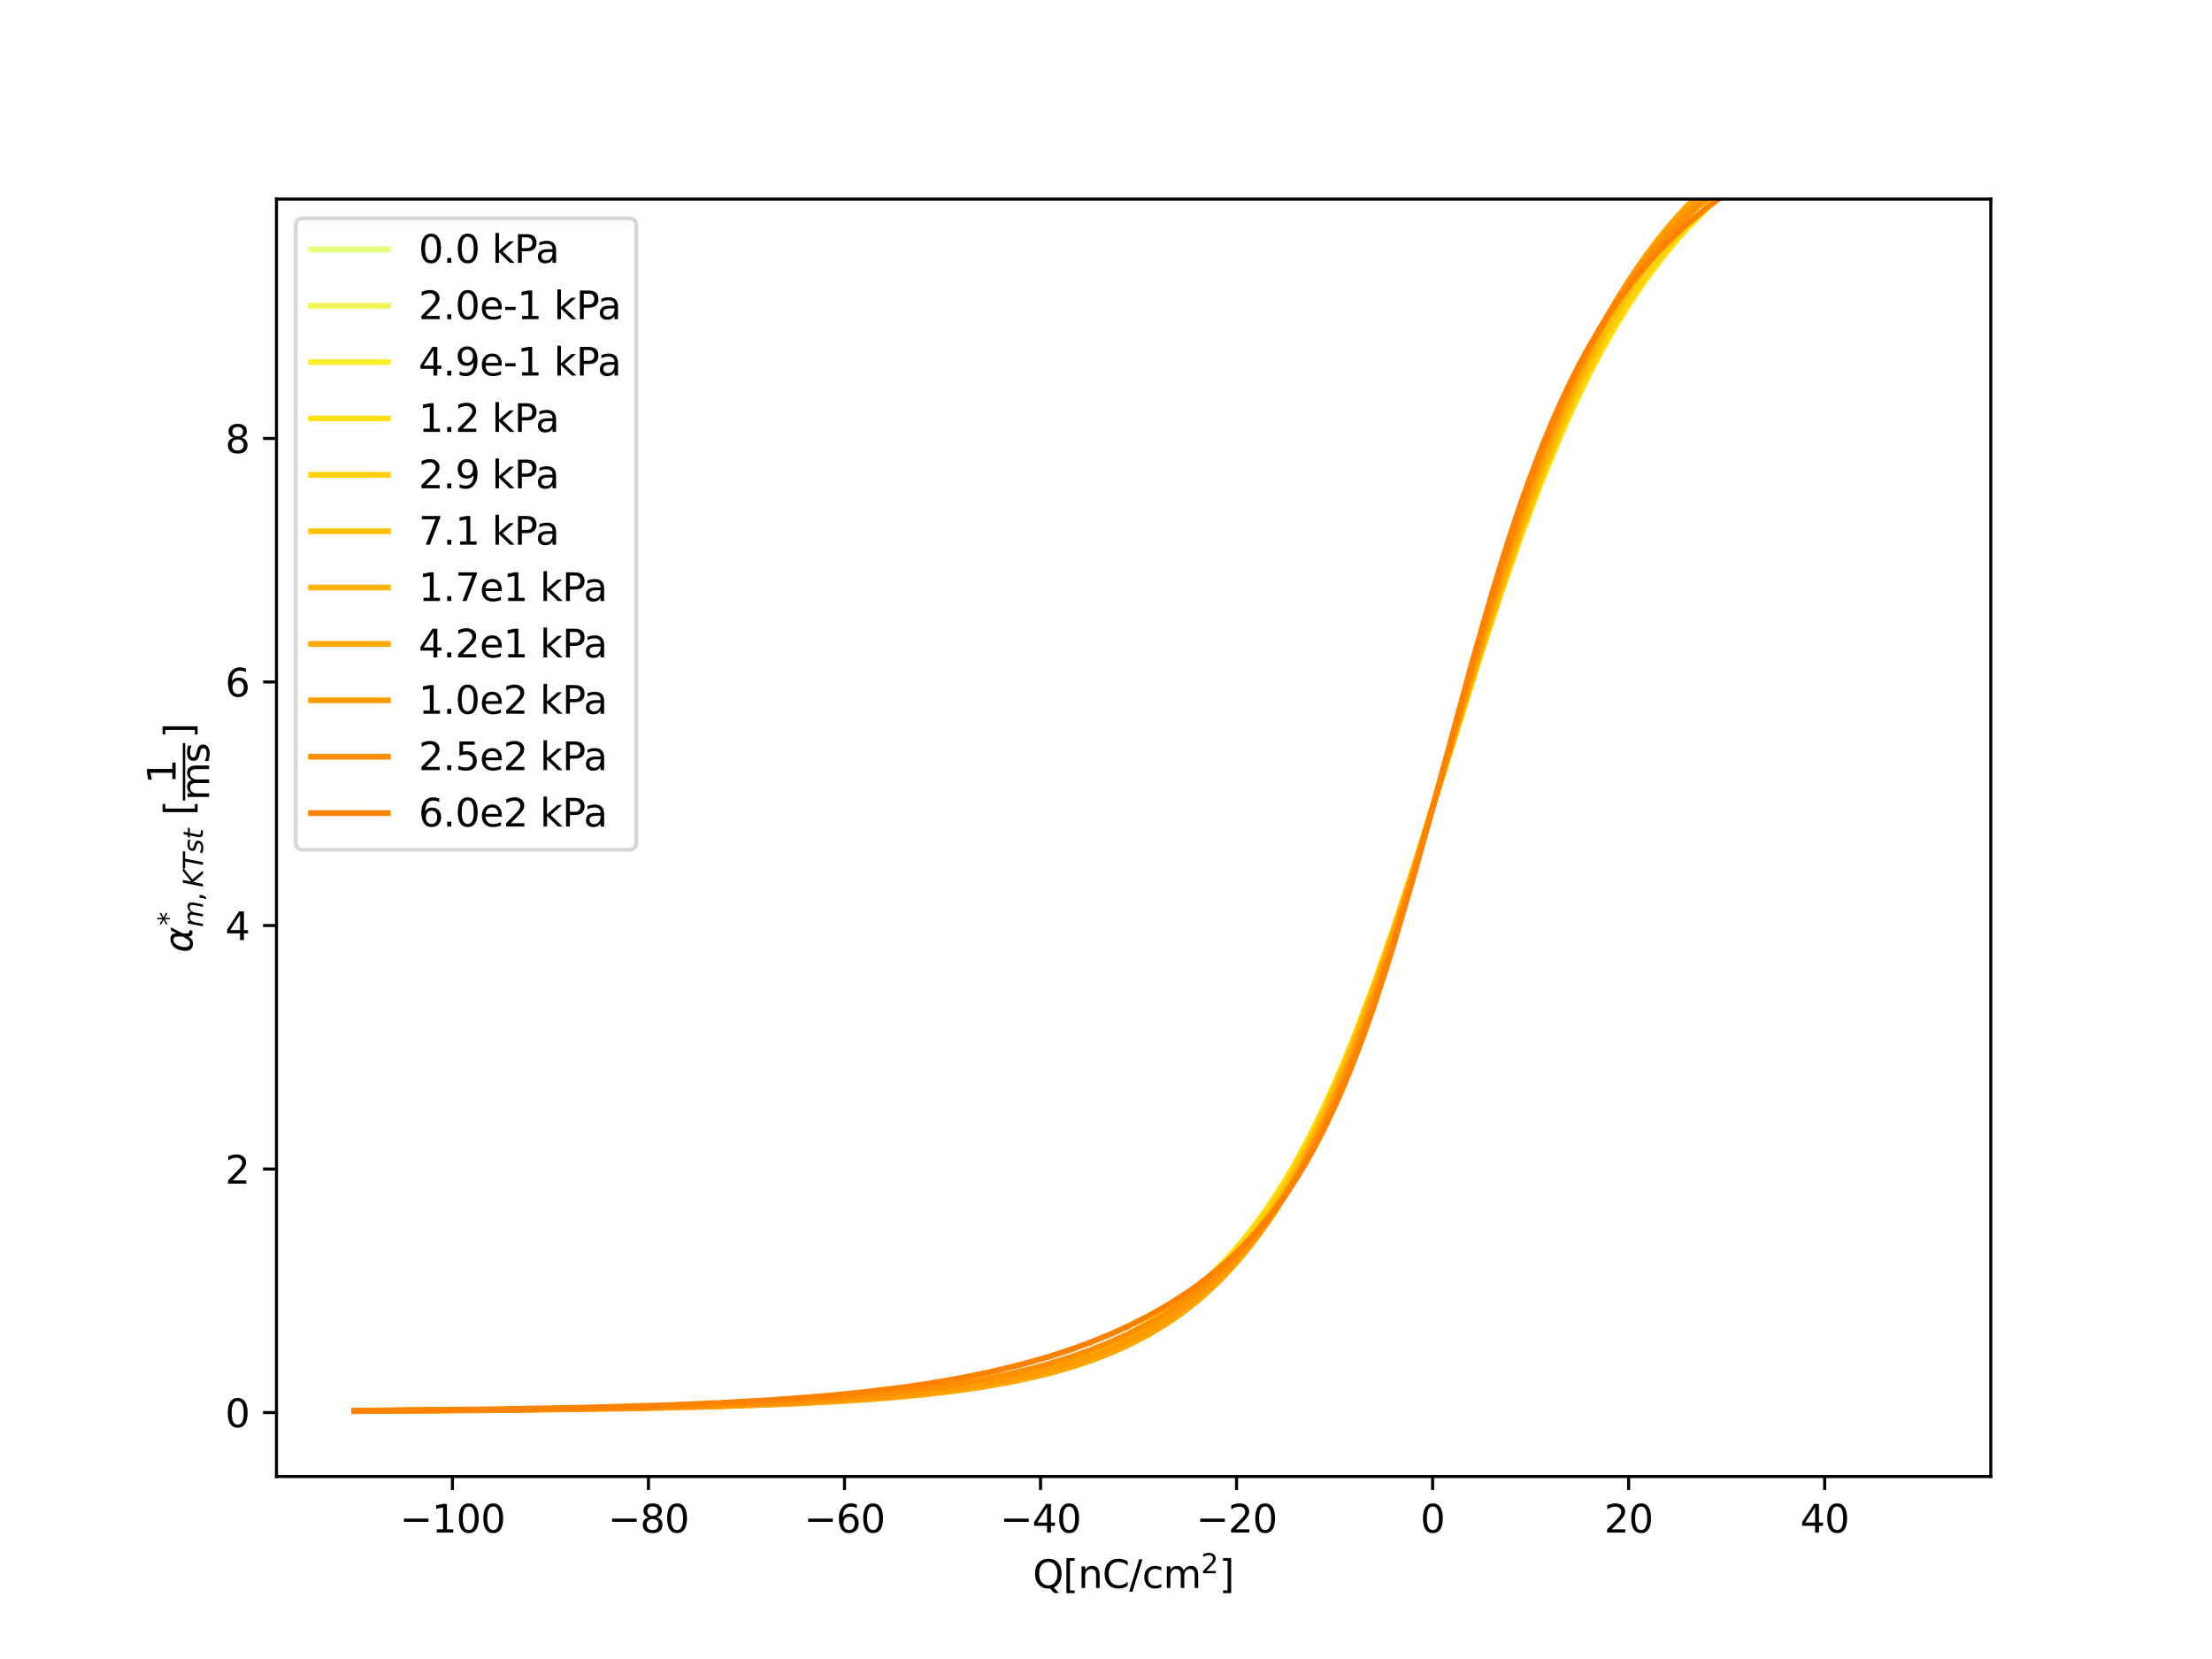 <?xml version="1.0" encoding="utf-8" standalone="no"?>
<!DOCTYPE svg PUBLIC "-//W3C//DTD SVG 1.1//EN"
  "http://www.w3.org/Graphics/SVG/1.1/DTD/svg11.dtd">
<svg xmlns:xlink="http://www.w3.org/1999/xlink" width="576pt" height="432pt" viewBox="0 0 576 432" xmlns="http://www.w3.org/2000/svg" version="1.1">
 <defs>
  <style type="text/css">*{stroke-linejoin: round; stroke-linecap: butt}</style>
 </defs>
 <g id="figure_1">
  <g id="patch_1">
   <path d="M 0 432 
L 576 432 
L 576 0 
L 0 0 
z
" style="fill: #ffffff"/>
  </g>
  <g id="axes_1">
   <g id="patch_2">
    <path d="M 72 384.48 
L 518.4 384.48 
L 518.4 51.84 
L 72 51.84 
z
" style="fill: #ffffff"/>
   </g>
   <g id="matplotlib.axis_1">
    <g id="xtick_1">
     <g id="line2d_1">
      <defs>
       <path id="m987e3998f8" d="M 0 0 
L 0 3.5 
" style="stroke: #000000; stroke-width: 0.8"/>
      </defs>
      <g>
       <use xlink:href="#m987e3998f8" x="117.814" y="384.48" style="stroke: #000000; stroke-width: 0.8"/>
      </g>
     </g>
     <g id="text_1">
      <!-- −100 -->
      <g transform="translate(104.08 399.078) scale(0.1 -0.1)">
       <defs>
        <path id="DejaVuSans-2212" d="M 678 2272 
L 4684 2272 
L 4684 1741 
L 678 1741 
L 678 2272 
z
" transform="scale(0.016)"/>
        <path id="DejaVuSans-31" d="M 794 531 
L 1825 531 
L 1825 4091 
L 703 3866 
L 703 4441 
L 1819 4666 
L 2450 4666 
L 2450 531 
L 3481 531 
L 3481 0 
L 794 0 
L 794 531 
z
" transform="scale(0.016)"/>
        <path id="DejaVuSans-30" d="M 2034 4250 
Q 1547 4250 1301 3770 
Q 1056 3291 1056 2328 
Q 1056 1369 1301 889 
Q 1547 409 2034 409 
Q 2525 409 2770 889 
Q 3016 1369 3016 2328 
Q 3016 3291 2770 3770 
Q 2525 4250 2034 4250 
z
M 2034 4750 
Q 2819 4750 3233 4129 
Q 3647 3509 3647 2328 
Q 3647 1150 3233 529 
Q 2819 -91 2034 -91 
Q 1250 -91 836 529 
Q 422 1150 422 2328 
Q 422 3509 836 4129 
Q 1250 4750 2034 4750 
z
" transform="scale(0.016)"/>
       </defs>
       <use xlink:href="#DejaVuSans-2212"/>
       <use xlink:href="#DejaVuSans-31" x="83.789"/>
       <use xlink:href="#DejaVuSans-30" x="147.412"/>
       <use xlink:href="#DejaVuSans-30" x="211.035"/>
      </g>
     </g>
    </g>
    <g id="xtick_2">
     <g id="line2d_2">
      <g>
       <use xlink:href="#m987e3998f8" x="168.86" y="384.48" style="stroke: #000000; stroke-width: 0.8"/>
      </g>
     </g>
     <g id="text_2">
      <!-- −80 -->
      <g transform="translate(158.308 399.078) scale(0.1 -0.1)">
       <defs>
        <path id="DejaVuSans-38" d="M 2034 2216 
Q 1584 2216 1326 1975 
Q 1069 1734 1069 1313 
Q 1069 891 1326 650 
Q 1584 409 2034 409 
Q 2484 409 2743 651 
Q 3003 894 3003 1313 
Q 3003 1734 2745 1975 
Q 2488 2216 2034 2216 
z
M 1403 2484 
Q 997 2584 770 2862 
Q 544 3141 544 3541 
Q 544 4100 942 4425 
Q 1341 4750 2034 4750 
Q 2731 4750 3128 4425 
Q 3525 4100 3525 3541 
Q 3525 3141 3298 2862 
Q 3072 2584 2669 2484 
Q 3125 2378 3379 2068 
Q 3634 1759 3634 1313 
Q 3634 634 3220 271 
Q 2806 -91 2034 -91 
Q 1263 -91 848 271 
Q 434 634 434 1313 
Q 434 1759 690 2068 
Q 947 2378 1403 2484 
z
M 1172 3481 
Q 1172 3119 1398 2916 
Q 1625 2713 2034 2713 
Q 2441 2713 2670 2916 
Q 2900 3119 2900 3481 
Q 2900 3844 2670 4047 
Q 2441 4250 2034 4250 
Q 1625 4250 1398 4047 
Q 1172 3844 1172 3481 
z
" transform="scale(0.016)"/>
       </defs>
       <use xlink:href="#DejaVuSans-2212"/>
       <use xlink:href="#DejaVuSans-38" x="83.789"/>
       <use xlink:href="#DejaVuSans-30" x="147.412"/>
      </g>
     </g>
    </g>
    <g id="xtick_3">
     <g id="line2d_3">
      <g>
       <use xlink:href="#m987e3998f8" x="219.907" y="384.48" style="stroke: #000000; stroke-width: 0.8"/>
      </g>
     </g>
     <g id="text_3">
      <!-- −60 -->
      <g transform="translate(209.354 399.078) scale(0.1 -0.1)">
       <defs>
        <path id="DejaVuSans-36" d="M 2113 2584 
Q 1688 2584 1439 2293 
Q 1191 2003 1191 1497 
Q 1191 994 1439 701 
Q 1688 409 2113 409 
Q 2538 409 2786 701 
Q 3034 994 3034 1497 
Q 3034 2003 2786 2293 
Q 2538 2584 2113 2584 
z
M 3366 4563 
L 3366 3988 
Q 3128 4100 2886 4159 
Q 2644 4219 2406 4219 
Q 1781 4219 1451 3797 
Q 1122 3375 1075 2522 
Q 1259 2794 1537 2939 
Q 1816 3084 2150 3084 
Q 2853 3084 3261 2657 
Q 3669 2231 3669 1497 
Q 3669 778 3244 343 
Q 2819 -91 2113 -91 
Q 1303 -91 875 529 
Q 447 1150 447 2328 
Q 447 3434 972 4092 
Q 1497 4750 2381 4750 
Q 2619 4750 2861 4703 
Q 3103 4656 3366 4563 
z
" transform="scale(0.016)"/>
       </defs>
       <use xlink:href="#DejaVuSans-2212"/>
       <use xlink:href="#DejaVuSans-36" x="83.789"/>
       <use xlink:href="#DejaVuSans-30" x="147.412"/>
      </g>
     </g>
    </g>
    <g id="xtick_4">
     <g id="line2d_4">
      <g>
       <use xlink:href="#m987e3998f8" x="270.953" y="384.48" style="stroke: #000000; stroke-width: 0.8"/>
      </g>
     </g>
     <g id="text_4">
      <!-- −40 -->
      <g transform="translate(260.401 399.078) scale(0.1 -0.1)">
       <defs>
        <path id="DejaVuSans-34" d="M 2419 4116 
L 825 1625 
L 2419 1625 
L 2419 4116 
z
M 2253 4666 
L 3047 4666 
L 3047 1625 
L 3713 1625 
L 3713 1100 
L 3047 1100 
L 3047 0 
L 2419 0 
L 2419 1100 
L 313 1100 
L 313 1709 
L 2253 4666 
z
" transform="scale(0.016)"/>
       </defs>
       <use xlink:href="#DejaVuSans-2212"/>
       <use xlink:href="#DejaVuSans-34" x="83.789"/>
       <use xlink:href="#DejaVuSans-30" x="147.412"/>
      </g>
     </g>
    </g>
    <g id="xtick_5">
     <g id="line2d_5">
      <g>
       <use xlink:href="#m987e3998f8" x="321.999" y="384.48" style="stroke: #000000; stroke-width: 0.8"/>
      </g>
     </g>
     <g id="text_5">
      <!-- −20 -->
      <g transform="translate(311.447 399.078) scale(0.1 -0.1)">
       <defs>
        <path id="DejaVuSans-32" d="M 1228 531 
L 3431 531 
L 3431 0 
L 469 0 
L 469 531 
Q 828 903 1448 1529 
Q 2069 2156 2228 2338 
Q 2531 2678 2651 2914 
Q 2772 3150 2772 3378 
Q 2772 3750 2511 3984 
Q 2250 4219 1831 4219 
Q 1534 4219 1204 4116 
Q 875 4013 500 3803 
L 500 4441 
Q 881 4594 1212 4672 
Q 1544 4750 1819 4750 
Q 2544 4750 2975 4387 
Q 3406 4025 3406 3419 
Q 3406 3131 3298 2873 
Q 3191 2616 2906 2266 
Q 2828 2175 2409 1742 
Q 1991 1309 1228 531 
z
" transform="scale(0.016)"/>
       </defs>
       <use xlink:href="#DejaVuSans-2212"/>
       <use xlink:href="#DejaVuSans-32" x="83.789"/>
       <use xlink:href="#DejaVuSans-30" x="147.412"/>
      </g>
     </g>
    </g>
    <g id="xtick_6">
     <g id="line2d_6">
      <g>
       <use xlink:href="#m987e3998f8" x="373.046" y="384.48" style="stroke: #000000; stroke-width: 0.8"/>
      </g>
     </g>
     <g id="text_6">
      <!-- 0 -->
      <g transform="translate(369.864 399.078) scale(0.1 -0.1)">
       <use xlink:href="#DejaVuSans-30"/>
      </g>
     </g>
    </g>
    <g id="xtick_7">
     <g id="line2d_7">
      <g>
       <use xlink:href="#m987e3998f8" x="424.092" y="384.48" style="stroke: #000000; stroke-width: 0.8"/>
      </g>
     </g>
     <g id="text_7">
      <!-- 20 -->
      <g transform="translate(417.729 399.078) scale(0.1 -0.1)">
       <use xlink:href="#DejaVuSans-32"/>
       <use xlink:href="#DejaVuSans-30" x="63.623"/>
      </g>
     </g>
    </g>
    <g id="xtick_8">
     <g id="line2d_8">
      <g>
       <use xlink:href="#m987e3998f8" x="475.138" y="384.48" style="stroke: #000000; stroke-width: 0.8"/>
      </g>
     </g>
     <g id="text_8">
      <!-- 40 -->
      <g transform="translate(468.776 399.078) scale(0.1 -0.1)">
       <use xlink:href="#DejaVuSans-34"/>
       <use xlink:href="#DejaVuSans-30" x="63.623"/>
      </g>
     </g>
    </g>
    <g id="text_9">
     <!-- $\mathrm{Q [nC/cm^2]}$ -->
     <g transform="translate(268.95 413.578) scale(0.1 -0.1)">
      <defs>
       <path id="DejaVuSans-51" d="M 2522 4238 
Q 1834 4238 1429 3725 
Q 1025 3213 1025 2328 
Q 1025 1447 1429 934 
Q 1834 422 2522 422 
Q 3209 422 3611 934 
Q 4013 1447 4013 2328 
Q 4013 3213 3611 3725 
Q 3209 4238 2522 4238 
z
M 3406 84 
L 4238 -825 
L 3475 -825 
L 2784 -78 
Q 2681 -84 2626 -87 
Q 2572 -91 2522 -91 
Q 1538 -91 948 567 
Q 359 1225 359 2328 
Q 359 3434 948 4092 
Q 1538 4750 2522 4750 
Q 3503 4750 4090 4092 
Q 4678 3434 4678 2328 
Q 4678 1516 4351 937 
Q 4025 359 3406 84 
z
" transform="scale(0.016)"/>
       <path id="DejaVuSans-5b" d="M 550 4863 
L 1875 4863 
L 1875 4416 
L 1125 4416 
L 1125 -397 
L 1875 -397 
L 1875 -844 
L 550 -844 
L 550 4863 
z
" transform="scale(0.016)"/>
       <path id="DejaVuSans-6e" d="M 3513 2113 
L 3513 0 
L 2938 0 
L 2938 2094 
Q 2938 2591 2744 2837 
Q 2550 3084 2163 3084 
Q 1697 3084 1428 2787 
Q 1159 2491 1159 1978 
L 1159 0 
L 581 0 
L 581 3500 
L 1159 3500 
L 1159 2956 
Q 1366 3272 1645 3428 
Q 1925 3584 2291 3584 
Q 2894 3584 3203 3211 
Q 3513 2838 3513 2113 
z
" transform="scale(0.016)"/>
       <path id="DejaVuSans-43" d="M 4122 4306 
L 4122 3641 
Q 3803 3938 3442 4084 
Q 3081 4231 2675 4231 
Q 1875 4231 1450 3742 
Q 1025 3253 1025 2328 
Q 1025 1406 1450 917 
Q 1875 428 2675 428 
Q 3081 428 3442 575 
Q 3803 722 4122 1019 
L 4122 359 
Q 3791 134 3420 21 
Q 3050 -91 2638 -91 
Q 1578 -91 968 557 
Q 359 1206 359 2328 
Q 359 3453 968 4101 
Q 1578 4750 2638 4750 
Q 3056 4750 3426 4639 
Q 3797 4528 4122 4306 
z
" transform="scale(0.016)"/>
       <path id="DejaVuSans-2f" d="M 1625 4666 
L 2156 4666 
L 531 -594 
L 0 -594 
L 1625 4666 
z
" transform="scale(0.016)"/>
       <path id="DejaVuSans-63" d="M 3122 3366 
L 3122 2828 
Q 2878 2963 2633 3030 
Q 2388 3097 2138 3097 
Q 1578 3097 1268 2742 
Q 959 2388 959 1747 
Q 959 1106 1268 751 
Q 1578 397 2138 397 
Q 2388 397 2633 464 
Q 2878 531 3122 666 
L 3122 134 
Q 2881 22 2623 -34 
Q 2366 -91 2075 -91 
Q 1284 -91 818 406 
Q 353 903 353 1747 
Q 353 2603 823 3093 
Q 1294 3584 2113 3584 
Q 2378 3584 2631 3529 
Q 2884 3475 3122 3366 
z
" transform="scale(0.016)"/>
       <path id="DejaVuSans-6d" d="M 3328 2828 
Q 3544 3216 3844 3400 
Q 4144 3584 4550 3584 
Q 5097 3584 5394 3201 
Q 5691 2819 5691 2113 
L 5691 0 
L 5113 0 
L 5113 2094 
Q 5113 2597 4934 2840 
Q 4756 3084 4391 3084 
Q 3944 3084 3684 2787 
Q 3425 2491 3425 1978 
L 3425 0 
L 2847 0 
L 2847 2094 
Q 2847 2600 2669 2842 
Q 2491 3084 2119 3084 
Q 1678 3084 1418 2786 
Q 1159 2488 1159 1978 
L 1159 0 
L 581 0 
L 581 3500 
L 1159 3500 
L 1159 2956 
Q 1356 3278 1631 3431 
Q 1906 3584 2284 3584 
Q 2666 3584 2933 3390 
Q 3200 3197 3328 2828 
z
" transform="scale(0.016)"/>
       <path id="DejaVuSans-5d" d="M 1947 4863 
L 1947 -844 
L 622 -844 
L 622 -397 
L 1369 -397 
L 1369 4416 
L 622 4416 
L 622 4863 
L 1947 4863 
z
" transform="scale(0.016)"/>
      </defs>
      <use xlink:href="#DejaVuSans-51" transform="translate(0 0.766)"/>
      <use xlink:href="#DejaVuSans-5b" transform="translate(78.711 0.766)"/>
      <use xlink:href="#DejaVuSans-6e" transform="translate(117.725 0.766)"/>
      <use xlink:href="#DejaVuSans-43" transform="translate(181.104 0.766)"/>
      <use xlink:href="#DejaVuSans-2f" transform="translate(250.928 0.766)"/>
      <use xlink:href="#DejaVuSans-63" transform="translate(284.619 0.766)"/>
      <use xlink:href="#DejaVuSans-6d" transform="translate(339.6 0.766)"/>
      <use xlink:href="#DejaVuSans-32" transform="translate(437.969 39.047) scale(0.7)"/>
      <use xlink:href="#DejaVuSans-5d" transform="translate(485.239 0.766)"/>
     </g>
    </g>
   </g>
   <g id="matplotlib.axis_2">
    <g id="ytick_1">
     <g id="line2d_9">
      <defs>
       <path id="m7efca96913" d="M 0 0 
L -3.5 0 
" style="stroke: #000000; stroke-width: 0.8"/>
      </defs>
      <g>
       <use xlink:href="#m7efca96913" x="72" y="367.829" style="stroke: #000000; stroke-width: 0.8"/>
      </g>
     </g>
     <g id="text_10">
      <!-- 0 -->
      <g transform="translate(58.638 371.629) scale(0.1 -0.1)">
       <use xlink:href="#DejaVuSans-30"/>
      </g>
     </g>
    </g>
    <g id="ytick_2">
     <g id="line2d_10">
      <g>
       <use xlink:href="#m7efca96913" x="72" y="304.414" style="stroke: #000000; stroke-width: 0.8"/>
      </g>
     </g>
     <g id="text_11">
      <!-- 2 -->
      <g transform="translate(58.638 308.213) scale(0.1 -0.1)">
       <use xlink:href="#DejaVuSans-32"/>
      </g>
     </g>
    </g>
    <g id="ytick_3">
     <g id="line2d_11">
      <g>
       <use xlink:href="#m7efca96913" x="72" y="240.999" style="stroke: #000000; stroke-width: 0.8"/>
      </g>
     </g>
     <g id="text_12">
      <!-- 4 -->
      <g transform="translate(58.638 244.798) scale(0.1 -0.1)">
       <use xlink:href="#DejaVuSans-34"/>
      </g>
     </g>
    </g>
    <g id="ytick_4">
     <g id="line2d_12">
      <g>
       <use xlink:href="#m7efca96913" x="72" y="177.583" style="stroke: #000000; stroke-width: 0.8"/>
      </g>
     </g>
     <g id="text_13">
      <!-- 6 -->
      <g transform="translate(58.638 181.383) scale(0.1 -0.1)">
       <use xlink:href="#DejaVuSans-36"/>
      </g>
     </g>
    </g>
    <g id="ytick_5">
     <g id="line2d_13">
      <g>
       <use xlink:href="#m7efca96913" x="72" y="114.168" style="stroke: #000000; stroke-width: 0.8"/>
      </g>
     </g>
     <g id="text_14">
      <!-- 8 -->
      <g transform="translate(58.638 117.967) scale(0.1 -0.1)">
       <use xlink:href="#DejaVuSans-38"/>
      </g>
     </g>
    </g>
    <g id="text_15">
     <!-- ${\alpha}_{m, KTst}^{*}$ $\mathrm{[\dfrac{1}{ms}]}$ -->
     <g transform="translate(50.138 248.06) rotate(-90) scale(0.1 -0.1)">
      <defs>
       <path id="DejaVuSans-Oblique-3b1" d="M 2619 1628 
L 2622 2350 
Q 2625 3088 2069 3091 
Q 1653 3094 1394 2747 
Q 1069 2319 959 1747 
Q 825 1059 994 731 
Q 1169 397 1547 397 
Q 1966 397 2319 1063 
L 2619 1628 
z
M 2166 3578 
Q 3141 3594 3128 2584 
Q 3128 2584 3616 3500 
L 4128 3500 
L 3119 1603 
L 3109 919 
Q 3109 766 3194 638 
Q 3291 488 3391 488 
L 3669 488 
L 3575 0 
L 3228 0 
Q 2934 0 2722 263 
Q 2622 394 2619 669 
Q 2416 334 2066 50 
Q 1900 -81 1453 -78 
Q 722 -72 456 397 
Q 184 884 353 1747 
Q 534 2675 1009 3097 
Q 1544 3569 2166 3578 
z
" transform="scale(0.016)"/>
       <path id="DejaVuSans-2a" d="M 3009 3897 
L 1888 3291 
L 3009 2681 
L 2828 2375 
L 1778 3009 
L 1778 1831 
L 1422 1831 
L 1422 3009 
L 372 2375 
L 191 2681 
L 1313 3291 
L 191 3897 
L 372 4206 
L 1422 3572 
L 1422 4750 
L 1778 4750 
L 1778 3572 
L 2828 4206 
L 3009 3897 
z
" transform="scale(0.016)"/>
       <path id="DejaVuSans-Oblique-6d" d="M 5747 2113 
L 5338 0 
L 4763 0 
L 5166 2094 
Q 5191 2228 5203 2325 
Q 5216 2422 5216 2491 
Q 5216 2772 5059 2928 
Q 4903 3084 4622 3084 
Q 4203 3084 3875 2770 
Q 3547 2456 3450 1953 
L 3066 0 
L 2491 0 
L 2900 2094 
Q 2925 2209 2937 2307 
Q 2950 2406 2950 2484 
Q 2950 2769 2794 2926 
Q 2638 3084 2363 3084 
Q 1938 3084 1609 2770 
Q 1281 2456 1184 1953 
L 800 0 
L 225 0 
L 909 3500 
L 1484 3500 
L 1375 2956 
Q 1609 3263 1923 3423 
Q 2238 3584 2597 3584 
Q 2978 3584 3223 3384 
Q 3469 3184 3519 2828 
Q 3781 3197 4126 3390 
Q 4472 3584 4856 3584 
Q 5306 3584 5551 3325 
Q 5797 3066 5797 2591 
Q 5797 2488 5784 2364 
Q 5772 2241 5747 2113 
z
" transform="scale(0.016)"/>
       <path id="DejaVuSans-2c" d="M 750 794 
L 1409 794 
L 1409 256 
L 897 -744 
L 494 -744 
L 750 256 
L 750 794 
z
" transform="scale(0.016)"/>
       <path id="DejaVuSans-Oblique-4b" d="M 1081 4666 
L 1716 4666 
L 1331 2700 
L 3781 4666 
L 4622 4666 
L 1850 2438 
L 3878 0 
L 3109 0 
L 1247 2272 
L 806 0 
L 172 0 
L 1081 4666 
z
" transform="scale(0.016)"/>
       <path id="DejaVuSans-Oblique-54" d="M 378 4666 
L 4325 4666 
L 4225 4134 
L 2559 4134 
L 1759 0 
L 1125 0 
L 1925 4134 
L 275 4134 
L 378 4666 
z
" transform="scale(0.016)"/>
       <path id="DejaVuSans-Oblique-73" d="M 3200 3397 
L 3091 2853 
Q 2863 2978 2609 3040 
Q 2356 3103 2088 3103 
Q 1634 3103 1373 2948 
Q 1113 2794 1113 2528 
Q 1113 2219 1719 2053 
Q 1766 2041 1788 2034 
L 1972 1978 
Q 2547 1819 2739 1644 
Q 2931 1469 2931 1166 
Q 2931 609 2489 259 
Q 2047 -91 1331 -91 
Q 1053 -91 747 -37 
Q 441 16 72 128 
L 184 722 
Q 500 559 806 475 
Q 1113 391 1394 391 
Q 1816 391 2080 572 
Q 2344 753 2344 1031 
Q 2344 1331 1650 1516 
L 1591 1531 
L 1394 1581 
Q 956 1697 753 1886 
Q 550 2075 550 2369 
Q 550 2928 970 3256 
Q 1391 3584 2113 3584 
Q 2397 3584 2667 3537 
Q 2938 3491 3200 3397 
z
" transform="scale(0.016)"/>
       <path id="DejaVuSans-Oblique-74" d="M 2706 3500 
L 2619 3053 
L 1472 3053 
L 1100 1153 
Q 1081 1047 1072 975 
Q 1063 903 1063 863 
Q 1063 663 1183 572 
Q 1303 481 1569 481 
L 2150 481 
L 2053 0 
L 1503 0 
Q 991 0 739 200 
Q 488 400 488 806 
Q 488 878 497 964 
Q 506 1050 525 1153 
L 897 3053 
L 409 3053 
L 500 3500 
L 978 3500 
L 1172 4494 
L 1747 4494 
L 1556 3500 
L 2706 3500 
z
" transform="scale(0.016)"/>
       <path id="DejaVuSans-20" transform="scale(0.016)"/>
       <path id="DejaVuSans-73" d="M 2834 3397 
L 2834 2853 
Q 2591 2978 2328 3040 
Q 2066 3103 1784 3103 
Q 1356 3103 1142 2972 
Q 928 2841 928 2578 
Q 928 2378 1081 2264 
Q 1234 2150 1697 2047 
L 1894 2003 
Q 2506 1872 2764 1633 
Q 3022 1394 3022 966 
Q 3022 478 2636 193 
Q 2250 -91 1575 -91 
Q 1294 -91 989 -36 
Q 684 19 347 128 
L 347 722 
Q 666 556 975 473 
Q 1284 391 1588 391 
Q 1994 391 2212 530 
Q 2431 669 2431 922 
Q 2431 1156 2273 1281 
Q 2116 1406 1581 1522 
L 1381 1569 
Q 847 1681 609 1914 
Q 372 2147 372 2553 
Q 372 3047 722 3315 
Q 1072 3584 1716 3584 
Q 2034 3584 2315 3537 
Q 2597 3491 2834 3397 
z
" transform="scale(0.016)"/>
      </defs>
      <use xlink:href="#DejaVuSans-Oblique-3b1" transform="translate(0 0.297)"/>
      <use xlink:href="#DejaVuSans-2a" transform="translate(70.59 38.578) scale(0.7)"/>
      <use xlink:href="#DejaVuSans-Oblique-6d" transform="translate(65.918 -27.047) scale(0.7)"/>
      <use xlink:href="#DejaVuSans-2c" transform="translate(134.106 -27.047) scale(0.7)"/>
      <use xlink:href="#DejaVuSans-Oblique-4b" transform="translate(169.995 -27.047) scale(0.7)"/>
      <use xlink:href="#DejaVuSans-Oblique-54" transform="translate(215.898 -27.047) scale(0.7)"/>
      <use xlink:href="#DejaVuSans-Oblique-73" transform="translate(258.657 -27.047) scale(0.7)"/>
      <use xlink:href="#DejaVuSans-Oblique-74" transform="translate(295.127 -27.047) scale(0.7)"/>
      <use xlink:href="#DejaVuSans-20" transform="translate(325.308 0.297)"/>
      <use xlink:href="#DejaVuSans-5b" transform="translate(357.095 0.297)"/>
      <use xlink:href="#DejaVuSans-31" transform="translate(439.108 44.094)"/>
      <use xlink:href="#DejaVuSans-6d" transform="translate(396.108 -43.156)"/>
      <use xlink:href="#DejaVuSans-73" transform="translate(493.521 -43.156)"/>
      <use xlink:href="#DejaVuSans-5d" transform="translate(558.12 0.297)"/>
      <path d="M 396.108 19.094 
L 396.108 25.344 
L 545.62 25.344 
L 545.62 19.094 
L 396.108 19.094 
z
"/>
     </g>
    </g>
   </g>
   <g id="line2d_14">
    <path d="M 92.291 367.386 
L 133.128 367.043 
L 161.203 366.603 
L 181.622 366.083 
L 199.488 365.396 
L 212.25 364.702 
L 225.011 363.763 
L 235.221 362.77 
L 242.878 361.84 
L 250.534 360.709 
L 258.191 359.329 
L 265.848 357.64 
L 270.953 356.307 
L 276.058 354.777 
L 281.162 353.018 
L 286.267 350.996 
L 291.372 348.668 
L 296.476 345.985 
L 301.581 342.891 
L 306.685 339.32 
L 309.238 337.332 
L 311.79 335.195 
L 314.342 332.897 
L 316.895 330.427 
L 319.447 327.771 
L 321.999 324.916 
L 324.552 321.846 
L 327.104 318.548 
L 329.656 315.004 
L 332.209 311.201 
L 334.761 307.122 
L 337.313 302.754 
L 339.866 298.083 
L 342.418 293.099 
L 344.97 287.794 
L 347.522 282.163 
L 350.075 276.206 
L 352.627 269.927 
L 357.732 256.445 
L 362.836 241.856 
L 367.941 226.38 
L 375.598 202.153 
L 385.807 169.776 
L 390.912 154.318 
L 396.016 139.719 
L 401.121 126.168 
L 406.226 113.771 
L 408.778 108.019 
L 411.33 102.561 
L 413.883 97.394 
L 416.435 92.509 
L 418.987 87.897 
L 421.54 83.546 
L 424.092 79.446 
L 426.644 75.582 
L 429.197 71.945 
L 431.749 68.521 
L 434.301 65.299 
L 436.854 62.268 
L 439.406 59.416 
L 444.51 54.212 
L 449.615 49.61 
L 454.72 45.543 
L 459.824 41.95 
L 464.929 38.776 
L 470.034 35.974 
L 475.138 33.499 
L 480.243 31.316 
L 485.348 29.388 
L 490.452 27.686 
L 495.557 26.184 
L 498.109 25.5 
L 498.109 25.5 
" clip-path="url(#p0982682135)" style="fill: none; stroke: #e4ff7a; stroke-width: 1.5; stroke-linecap: square"/>
   </g>
   <g id="line2d_15">
    <path d="M 92.291 367.386 
L 133.128 367.043 
L 161.203 366.603 
L 181.622 366.083 
L 199.488 365.396 
L 212.25 364.702 
L 225.011 363.763 
L 235.221 362.77 
L 242.878 361.84 
L 250.534 360.709 
L 258.191 359.329 
L 265.848 357.641 
L 270.953 356.307 
L 276.058 354.777 
L 281.162 353.019 
L 286.267 350.997 
L 291.372 348.669 
L 296.476 345.986 
L 301.581 342.893 
L 306.685 339.322 
L 309.238 337.334 
L 311.79 335.197 
L 314.342 332.9 
L 316.895 330.43 
L 319.447 327.775 
L 321.999 324.92 
L 324.552 321.851 
L 327.104 318.552 
L 329.656 315.009 
L 332.209 311.206 
L 334.761 307.127 
L 337.313 302.759 
L 339.866 298.088 
L 342.418 293.104 
L 344.97 287.798 
L 347.522 282.167 
L 350.075 276.209 
L 352.627 269.929 
L 357.732 256.447 
L 362.836 241.857 
L 367.941 226.38 
L 375.598 202.153 
L 385.807 169.774 
L 390.912 154.315 
L 396.016 139.715 
L 401.121 126.162 
L 406.226 113.765 
L 408.778 108.012 
L 411.33 102.555 
L 413.883 97.388 
L 416.435 92.503 
L 418.987 87.891 
L 421.54 83.54 
L 424.092 79.44 
L 426.644 75.577 
L 429.197 71.94 
L 431.749 68.517 
L 434.301 65.295 
L 436.854 62.264 
L 439.406 59.413 
L 444.51 54.209 
L 449.615 49.608 
L 454.72 45.542 
L 459.824 41.949 
L 464.929 38.775 
L 470.034 35.973 
L 475.138 33.499 
L 480.243 31.315 
L 485.348 29.388 
L 490.452 27.686 
L 495.557 26.184 
L 498.109 25.5 
L 498.109 25.5 
" clip-path="url(#p0982682135)" style="fill: none; stroke: #eff654; stroke-width: 1.5; stroke-linecap: square"/>
   </g>
   <g id="line2d_16">
    <path d="M 92.291 367.386 
L 133.128 367.043 
L 161.203 366.603 
L 181.622 366.083 
L 199.488 365.396 
L 212.25 364.702 
L 225.011 363.763 
L 235.221 362.77 
L 242.878 361.84 
L 250.534 360.709 
L 258.191 359.33 
L 265.848 357.642 
L 270.953 356.309 
L 276.058 354.779 
L 281.162 353.021 
L 286.267 351 
L 291.372 348.673 
L 296.476 345.992 
L 301.581 342.9 
L 306.685 339.332 
L 309.238 337.346 
L 311.79 335.21 
L 314.342 332.915 
L 316.895 330.447 
L 319.447 327.793 
L 321.999 324.939 
L 324.552 321.872 
L 327.104 318.575 
L 329.656 315.033 
L 332.209 311.23 
L 334.761 307.152 
L 337.313 302.783 
L 339.866 298.112 
L 342.418 293.126 
L 344.97 287.819 
L 347.522 282.186 
L 350.075 276.226 
L 352.627 269.944 
L 357.732 256.457 
L 362.836 241.864 
L 367.941 226.383 
L 375.598 202.151 
L 385.807 169.765 
L 390.912 154.3 
L 396.016 139.694 
L 401.121 126.136 
L 406.226 113.735 
L 408.778 107.981 
L 411.33 102.522 
L 413.883 97.355 
L 416.435 92.471 
L 418.987 87.86 
L 421.54 83.511 
L 424.092 79.412 
L 426.644 75.552 
L 429.197 71.917 
L 431.749 68.496 
L 434.301 65.276 
L 436.854 62.247 
L 439.406 59.398 
L 444.51 54.197 
L 449.615 49.599 
L 454.72 45.535 
L 459.824 41.943 
L 464.929 38.771 
L 470.034 35.97 
L 475.138 33.497 
L 480.243 31.313 
L 485.348 29.386 
L 490.452 27.685 
L 495.557 26.183 
L 498.109 25.499 
L 498.109 25.499 
" clip-path="url(#p0982682135)" style="fill: none; stroke: #f9ed2f; stroke-width: 1.5; stroke-linecap: square"/>
   </g>
   <g id="line2d_17">
    <path d="M 92.291 367.386 
L 133.128 367.043 
L 161.203 366.603 
L 181.622 366.084 
L 199.488 365.396 
L 212.25 364.702 
L 225.011 363.764 
L 235.221 362.772 
L 242.878 361.842 
L 250.534 360.712 
L 258.191 359.334 
L 265.848 357.648 
L 270.953 356.317 
L 276.058 354.79 
L 281.162 353.036 
L 286.267 351.02 
L 291.372 348.699 
L 296.476 346.027 
L 301.581 342.946 
L 306.685 339.392 
L 309.238 337.414 
L 311.79 335.287 
L 314.342 333.001 
L 316.895 330.543 
L 319.447 327.899 
L 321.999 325.055 
L 324.552 321.996 
L 327.104 318.706 
L 329.656 315.169 
L 332.209 311.369 
L 334.761 307.291 
L 337.313 302.921 
L 339.866 298.244 
L 342.418 293.251 
L 344.97 287.935 
L 347.522 282.291 
L 350.075 276.319 
L 352.627 270.025 
L 357.732 256.515 
L 362.836 241.899 
L 367.941 226.401 
L 375.598 202.142 
L 385.807 169.713 
L 390.912 154.221 
L 396.016 139.583 
L 401.121 125.994 
L 403.673 119.631 
L 406.226 113.567 
L 408.778 107.803 
L 411.33 102.34 
L 413.883 97.171 
L 416.435 92.288 
L 418.987 87.681 
L 421.54 83.34 
L 424.092 79.251 
L 426.644 75.402 
L 429.197 71.779 
L 431.749 68.37 
L 434.301 65.163 
L 436.854 62.146 
L 439.406 59.308 
L 444.51 54.127 
L 449.615 49.545 
L 454.72 45.493 
L 459.824 41.911 
L 464.929 38.747 
L 470.034 35.951 
L 475.138 33.483 
L 480.243 31.303 
L 485.348 29.378 
L 490.452 27.679 
L 495.557 26.178 
L 498.109 25.495 
L 498.109 25.495 
" clip-path="url(#p0982682135)" style="fill: none; stroke: #ffe015; stroke-width: 1.5; stroke-linecap: square"/>
   </g>
   <g id="line2d_18">
    <path d="M 92.291 367.386 
L 133.128 367.043 
L 161.203 366.604 
L 181.622 366.084 
L 199.488 365.397 
L 212.25 364.705 
L 225.011 363.769 
L 235.221 362.779 
L 242.878 361.854 
L 250.534 360.729 
L 258.191 359.359 
L 265.848 357.686 
L 270.953 356.367 
L 276.058 354.857 
L 281.162 353.126 
L 286.267 351.139 
L 291.372 348.86 
L 296.476 346.24 
L 301.581 343.228 
L 306.685 339.755 
L 309.238 337.822 
L 311.79 335.742 
L 314.342 333.501 
L 316.895 331.086 
L 319.447 328.48 
L 321.999 325.667 
L 324.552 322.631 
L 327.104 319.354 
L 329.656 315.819 
L 332.209 312.011 
L 334.761 307.913 
L 337.313 303.514 
L 339.866 298.801 
L 342.418 293.766 
L 344.97 288.404 
L 347.522 282.711 
L 350.075 276.69 
L 352.627 270.347 
L 357.732 256.744 
L 362.836 242.045 
L 367.941 226.472 
L 375.598 202.106 
L 385.807 169.504 
L 390.912 153.901 
L 396.016 139.135 
L 401.121 125.409 
L 403.673 118.978 
L 406.226 112.85 
L 408.778 107.03 
L 411.33 101.518 
L 413.883 96.311 
L 416.435 91.405 
L 418.987 86.79 
L 421.54 82.455 
L 424.092 78.387 
L 426.644 74.572 
L 429.197 70.995 
L 431.749 67.64 
L 434.301 64.492 
L 436.854 61.536 
L 439.406 58.759 
L 444.51 53.694 
L 449.615 49.209 
L 454.72 45.237 
L 459.824 41.717 
L 464.929 38.599 
L 470.034 35.839 
L 475.138 33.397 
L 480.243 31.238 
L 485.348 29.328 
L 490.452 27.64 
L 495.557 26.149 
L 498.109 25.469 
L 498.109 25.469 
" clip-path="url(#p0982682135)" style="fill: none; stroke: #ffd00b; stroke-width: 1.5; stroke-linecap: square"/>
   </g>
   <g id="line2d_19">
    <path d="M 92.291 367.386 
L 133.128 367.044 
L 161.203 366.606 
L 181.622 366.089 
L 199.488 365.407 
L 212.25 364.721 
L 225.011 363.798 
L 235.221 362.828 
L 242.878 361.925 
L 250.534 360.836 
L 258.191 359.522 
L 265.848 357.938 
L 270.953 356.707 
L 276.058 355.316 
L 281.162 353.74 
L 286.267 351.944 
L 291.372 349.877 
L 296.476 347.469 
L 301.581 344.642 
L 304.133 343.045 
L 306.685 341.309 
L 309.238 339.422 
L 311.79 337.372 
L 314.342 335.145 
L 316.895 332.727 
L 319.447 330.102 
L 321.999 327.257 
L 324.552 324.175 
L 327.104 320.841 
L 329.656 317.241 
L 332.209 313.36 
L 334.761 309.184 
L 337.313 304.703 
L 339.866 299.905 
L 342.418 294.783 
L 344.97 289.333 
L 347.522 283.553 
L 350.075 277.445 
L 352.627 271.016 
L 357.732 257.243 
L 362.836 242.379 
L 367.941 226.64 
L 375.598 202.019 
L 385.807 169.032 
L 390.912 153.208 
L 396.016 138.2 
L 401.121 124.212 
L 406.226 111.381 
L 408.778 105.422 
L 411.33 99.773 
L 413.883 94.433 
L 416.435 89.399 
L 418.987 84.665 
L 421.54 80.222 
L 424.092 76.062 
L 426.644 72.172 
L 429.197 68.542 
L 431.749 65.157 
L 434.301 62.005 
L 436.854 59.073 
L 439.406 56.346 
L 441.958 53.813 
L 444.51 51.459 
L 447.063 49.272 
L 452.167 45.346 
L 457.272 41.934 
L 462.377 38.94 
L 467.481 36.285 
L 472.586 33.911 
L 477.691 31.783 
L 482.795 29.878 
L 487.9 28.175 
L 493.004 26.657 
L 498.109 25.305 
L 498.109 25.305 
" clip-path="url(#p0982682135)" style="fill: none; stroke: #ffbf01; stroke-width: 1.5; stroke-linecap: square"/>
   </g>
   <g id="line2d_20">
    <path d="M 92.291 367.388 
L 133.128 367.049 
L 161.203 366.619 
L 181.622 366.118 
L 199.488 365.47 
L 214.802 364.689 
L 227.564 363.836 
L 240.325 362.757 
L 247.982 361.932 
L 255.639 360.906 
L 263.296 359.623 
L 268.401 358.592 
L 273.505 357.391 
L 278.61 355.99 
L 283.715 354.351 
L 288.819 352.432 
L 293.924 350.179 
L 299.028 347.53 
L 304.133 344.411 
L 306.685 342.65 
L 309.238 340.738 
L 311.79 338.664 
L 314.342 336.413 
L 316.895 333.972 
L 319.447 331.326 
L 321.999 328.46 
L 324.552 325.359 
L 327.104 322.006 
L 329.656 318.387 
L 332.209 314.486 
L 334.761 310.29 
L 337.313 305.786 
L 339.866 300.961 
L 342.418 295.809 
L 344.97 290.322 
L 347.522 284.498 
L 350.075 278.339 
L 352.627 271.849 
L 357.732 257.925 
L 362.836 242.868 
L 367.941 226.9 
L 375.598 201.882 
L 385.807 168.348 
L 390.912 152.271 
L 396.016 137.037 
L 401.121 122.851 
L 406.226 109.849 
L 408.778 103.813 
L 411.33 98.092 
L 413.883 92.685 
L 416.435 87.587 
L 418.987 82.791 
L 421.54 78.289 
L 424.092 74.071 
L 426.644 70.125 
L 429.197 66.438 
L 431.749 62.999 
L 434.301 59.793 
L 436.854 56.807 
L 439.406 54.028 
L 441.958 51.443 
L 444.51 49.039 
L 447.063 46.805 
L 449.615 44.728 
L 454.72 41.005 
L 459.824 37.789 
L 464.929 35.008 
L 470.034 32.602 
L 475.138 30.518 
L 480.243 28.709 
L 485.348 27.139 
L 490.452 25.774 
L 495.557 24.587 
L 498.109 24.052 
L 498.109 24.052 
" clip-path="url(#p0982682135)" style="fill: none; stroke: #ffb300; stroke-width: 1.5; stroke-linecap: square"/>
   </g>
   <g id="line2d_21">
    <path d="M 92.291 367.397 
L 138.233 367.032 
L 171.413 366.572 
L 191.831 366.069 
L 207.145 365.496 
L 219.907 364.823 
L 230.116 364.106 
L 240.325 363.17 
L 247.982 362.282 
L 255.639 361.188 
L 263.296 359.836 
L 268.401 358.758 
L 273.505 357.512 
L 278.61 356.067 
L 283.715 354.39 
L 288.819 352.438 
L 293.924 350.165 
L 299.028 347.512 
L 304.133 344.409 
L 306.685 342.665 
L 309.238 340.778 
L 311.79 338.735 
L 314.342 336.523 
L 316.895 334.128 
L 319.447 331.536 
L 321.999 328.731 
L 324.552 325.696 
L 327.104 322.416 
L 329.656 318.872 
L 332.209 315.049 
L 334.761 310.929 
L 337.313 306.498 
L 339.866 301.74 
L 342.418 296.645 
L 344.97 291.203 
L 347.522 285.408 
L 350.075 279.259 
L 352.627 272.757 
L 355.179 265.913 
L 360.284 251.256 
L 365.389 235.472 
L 370.493 218.837 
L 388.36 159.224 
L 393.464 143.334 
L 398.569 128.491 
L 403.673 114.865 
L 406.226 108.536 
L 408.778 102.537 
L 411.33 96.865 
L 413.883 91.518 
L 416.435 86.488 
L 418.987 81.766 
L 421.54 77.341 
L 424.092 73.199 
L 426.644 69.328 
L 429.197 65.714 
L 431.749 62.341 
L 434.301 59.197 
L 436.854 56.267 
L 439.406 53.537 
L 441.958 50.994 
L 444.51 48.625 
L 447.063 46.419 
L 452.167 42.45 
L 457.272 39.004 
L 462.377 36.009 
L 467.481 33.402 
L 472.586 31.131 
L 477.691 29.149 
L 482.795 27.418 
L 487.9 25.903 
L 493.004 24.577 
L 498.109 23.414 
L 498.109 23.414 
" clip-path="url(#p0982682135)" style="fill: none; stroke: #ffa700; stroke-width: 1.5; stroke-linecap: square"/>
   </g>
   <g id="line2d_22">
    <path d="M 92.291 367.466 
L 135.68 367.159 
L 163.756 366.76 
L 184.174 366.271 
L 199.488 365.721 
L 212.25 365.083 
L 225.011 364.214 
L 235.221 363.291 
L 242.878 362.425 
L 250.534 361.372 
L 258.191 360.09 
L 265.848 358.524 
L 270.953 357.291 
L 276.058 355.88 
L 281.162 354.262 
L 286.267 352.405 
L 291.372 350.27 
L 296.476 347.812 
L 301.581 344.973 
L 306.685 341.687 
L 309.238 339.852 
L 311.79 337.874 
L 314.342 335.741 
L 316.895 333.437 
L 319.447 330.949 
L 321.999 328.261 
L 324.552 325.355 
L 327.104 322.213 
L 329.656 318.815 
L 332.209 315.144 
L 334.761 311.177 
L 337.313 306.897 
L 339.866 302.284 
L 342.418 297.322 
L 344.97 291.995 
L 347.522 286.293 
L 350.075 280.209 
L 352.627 273.741 
L 355.179 266.895 
L 357.732 259.682 
L 362.836 244.24 
L 367.941 227.662 
L 375.598 201.474 
L 383.255 175.047 
L 388.36 158.048 
L 393.464 141.985 
L 398.569 127.125 
L 401.121 120.198 
L 403.673 113.622 
L 406.226 107.401 
L 408.778 101.533 
L 411.33 96.012 
L 413.883 90.83 
L 416.435 85.974 
L 418.987 81.43 
L 421.54 77.184 
L 424.092 73.218 
L 426.644 69.517 
L 429.197 66.064 
L 431.749 62.842 
L 434.301 59.837 
L 436.854 57.032 
L 439.406 54.414 
L 441.958 51.969 
L 447.063 47.549 
L 452.167 43.682 
L 457.272 40.292 
L 462.377 37.313 
L 467.481 34.69 
L 472.586 32.378 
L 477.691 30.337 
L 482.795 28.533 
L 487.9 26.937 
L 493.004 25.525 
L 498.109 24.274 
L 498.109 24.274 
" clip-path="url(#p0982682135)" style="fill: none; stroke: #ff9b00; stroke-width: 1.5; stroke-linecap: square"/>
   </g>
   <g id="line2d_23">
    <path d="M 92.291 367.439 
L 133.128 367.094 
L 158.651 366.682 
L 179.07 366.145 
L 194.384 365.546 
L 207.145 364.86 
L 219.907 363.94 
L 230.116 362.98 
L 240.325 361.762 
L 247.982 360.636 
L 255.639 359.29 
L 263.296 357.677 
L 268.401 356.431 
L 273.505 355.018 
L 278.61 353.426 
L 283.715 351.629 
L 288.819 349.597 
L 293.924 347.294 
L 299.028 344.696 
L 304.133 341.703 
L 309.238 338.285 
L 311.79 336.391 
L 314.342 334.358 
L 316.895 332.172 
L 319.447 329.818 
L 321.999 327.28 
L 324.552 324.541 
L 327.104 321.579 
L 329.656 318.374 
L 332.209 314.904 
L 334.761 311.144 
L 337.313 307.071 
L 339.866 302.66 
L 342.418 297.887 
L 344.97 292.731 
L 347.522 287.175 
L 350.075 281.202 
L 352.627 274.807 
L 355.179 267.988 
L 357.732 260.754 
L 360.284 253.121 
L 365.389 236.783 
L 370.493 219.318 
L 385.807 165.241 
L 390.912 148.425 
L 396.016 132.895 
L 398.569 125.683 
L 401.121 118.857 
L 403.673 112.423 
L 406.226 106.378 
L 408.778 100.714 
L 411.33 95.418 
L 413.883 90.475 
L 416.435 85.867 
L 418.987 81.573 
L 421.54 77.573 
L 424.092 73.847 
L 426.644 70.375 
L 429.197 67.138 
L 431.749 64.116 
L 434.301 61.293 
L 436.854 58.653 
L 441.958 53.861 
L 447.063 49.632 
L 452.167 45.929 
L 457.272 42.618 
L 462.377 39.668 
L 467.481 37.032 
L 472.586 34.67 
L 477.691 32.548 
L 482.795 30.654 
L 487.9 28.953 
L 493.004 27.426 
L 498.109 26.055 
L 498.109 26.055 
" clip-path="url(#p0982682135)" style="fill: none; stroke: #fd8f00; stroke-width: 1.5; stroke-linecap: square"/>
   </g>
   <g id="line2d_24">
    <path d="M 92.291 367.346 
L 128.023 366.977 
L 153.546 366.503 
L 173.965 365.896 
L 189.279 365.235 
L 202.04 364.49 
L 214.802 363.508 
L 225.011 362.501 
L 235.221 361.247 
L 242.878 360.107 
L 250.534 358.766 
L 258.191 357.189 
L 265.848 355.333 
L 273.505 353.155 
L 278.61 351.49 
L 283.715 349.64 
L 288.819 347.574 
L 293.924 345.271 
L 299.028 342.693 
L 304.133 339.794 
L 309.238 336.511 
L 311.79 334.725 
L 316.895 330.742 
L 319.447 328.537 
L 321.999 326.167 
L 324.552 323.612 
L 327.104 320.851 
L 329.656 317.862 
L 332.209 314.618 
L 334.761 311.094 
L 337.313 307.258 
L 339.866 303.08 
L 342.418 298.53 
L 344.97 293.589 
L 347.522 288.21 
L 350.075 282.378 
L 352.627 276.078 
L 355.179 269.3 
L 357.732 262.048 
L 360.284 254.335 
L 362.836 246.19 
L 367.941 228.78 
L 373.046 210.308 
L 383.255 172.783 
L 388.36 155.051 
L 390.912 146.678 
L 393.464 138.694 
L 396.016 131.127 
L 398.569 123.995 
L 401.121 117.305 
L 403.673 111.063 
L 406.226 105.237 
L 408.778 99.82 
L 411.33 94.794 
L 413.883 90.133 
L 416.435 85.813 
L 418.987 81.806 
L 421.54 78.088 
L 424.092 74.634 
L 426.644 71.42 
L 429.197 68.423 
L 431.749 65.62 
L 434.301 62.995 
L 439.406 58.233 
L 444.51 54.001 
L 449.615 50.229 
L 454.72 46.837 
L 459.824 43.783 
L 464.929 41.012 
L 470.034 38.501 
L 475.138 36.222 
L 480.243 34.141 
L 485.348 32.254 
L 490.452 30.538 
L 498.109 28.252 
L 498.109 28.252 
" clip-path="url(#p0982682135)" style="fill: none; stroke: #fc8200; stroke-width: 1.5; stroke-linecap: square"/>
   </g>
   <g id="patch_3">
    <path d="M 72 384.48 
L 72 51.84 
" style="fill: none; stroke: #000000; stroke-width: 0.8; stroke-linejoin: miter; stroke-linecap: square"/>
   </g>
   <g id="patch_4">
    <path d="M 518.4 384.48 
L 518.4 51.84 
" style="fill: none; stroke: #000000; stroke-width: 0.8; stroke-linejoin: miter; stroke-linecap: square"/>
   </g>
   <g id="patch_5">
    <path d="M 72 384.48 
L 518.4 384.48 
" style="fill: none; stroke: #000000; stroke-width: 0.8; stroke-linejoin: miter; stroke-linecap: square"/>
   </g>
   <g id="patch_6">
    <path d="M 72 51.84 
L 518.4 51.84 
" style="fill: none; stroke: #000000; stroke-width: 0.8; stroke-linejoin: miter; stroke-linecap: square"/>
   </g>
   <g id="legend_1">
    <g id="patch_7">
     <path d="M 79 221.299 
L 163.703 221.299 
Q 165.703 221.299 165.703 219.299 
L 165.703 58.84 
Q 165.703 56.84 163.703 56.84 
L 79 56.84 
Q 77 56.84 77 58.84 
L 77 219.299 
Q 77 221.299 79 221.299 
z
" style="fill: #ffffff; opacity: 0.8; stroke: #cccccc; stroke-linejoin: miter"/>
    </g>
    <g id="line2d_25">
     <path d="M 81 64.938 
L 91 64.938 
L 101 64.938 
" style="fill: none; stroke: #e4ff7a; stroke-width: 1.5; stroke-linecap: square"/>
    </g>
    <g id="text_16">
     <!-- 0.0 kPa -->
     <g transform="translate(109 68.438) scale(0.1 -0.1)">
      <defs>
       <path id="DejaVuSans-2e" d="M 684 794 
L 1344 794 
L 1344 0 
L 684 0 
L 684 794 
z
" transform="scale(0.016)"/>
       <path id="DejaVuSans-6b" d="M 581 4863 
L 1159 4863 
L 1159 1991 
L 2875 3500 
L 3609 3500 
L 1753 1863 
L 3688 0 
L 2938 0 
L 1159 1709 
L 1159 0 
L 581 0 
L 581 4863 
z
" transform="scale(0.016)"/>
       <path id="DejaVuSans-50" d="M 1259 4147 
L 1259 2394 
L 2053 2394 
Q 2494 2394 2734 2622 
Q 2975 2850 2975 3272 
Q 2975 3691 2734 3919 
Q 2494 4147 2053 4147 
L 1259 4147 
z
M 628 4666 
L 2053 4666 
Q 2838 4666 3239 4311 
Q 3641 3956 3641 3272 
Q 3641 2581 3239 2228 
Q 2838 1875 2053 1875 
L 1259 1875 
L 1259 0 
L 628 0 
L 628 4666 
z
" transform="scale(0.016)"/>
       <path id="DejaVuSans-61" d="M 2194 1759 
Q 1497 1759 1228 1600 
Q 959 1441 959 1056 
Q 959 750 1161 570 
Q 1363 391 1709 391 
Q 2188 391 2477 730 
Q 2766 1069 2766 1631 
L 2766 1759 
L 2194 1759 
z
M 3341 1997 
L 3341 0 
L 2766 0 
L 2766 531 
Q 2569 213 2275 61 
Q 1981 -91 1556 -91 
Q 1019 -91 701 211 
Q 384 513 384 1019 
Q 384 1609 779 1909 
Q 1175 2209 1959 2209 
L 2766 2209 
L 2766 2266 
Q 2766 2663 2505 2880 
Q 2244 3097 1772 3097 
Q 1472 3097 1187 3025 
Q 903 2953 641 2809 
L 641 3341 
Q 956 3463 1253 3523 
Q 1550 3584 1831 3584 
Q 2591 3584 2966 3190 
Q 3341 2797 3341 1997 
z
" transform="scale(0.016)"/>
      </defs>
      <use xlink:href="#DejaVuSans-30"/>
      <use xlink:href="#DejaVuSans-2e" x="63.623"/>
      <use xlink:href="#DejaVuSans-30" x="95.41"/>
      <use xlink:href="#DejaVuSans-20" x="159.033"/>
      <use xlink:href="#DejaVuSans-6b" x="190.82"/>
      <use xlink:href="#DejaVuSans-50" x="248.73"/>
      <use xlink:href="#DejaVuSans-61" x="304.533"/>
     </g>
    </g>
    <g id="line2d_26">
     <path d="M 81 79.617 
L 91 79.617 
L 101 79.617 
" style="fill: none; stroke: #eff654; stroke-width: 1.5; stroke-linecap: square"/>
    </g>
    <g id="text_17">
     <!-- 2.0e-1 kPa -->
     <g transform="translate(109 83.117) scale(0.1 -0.1)">
      <defs>
       <path id="DejaVuSans-65" d="M 3597 1894 
L 3597 1613 
L 953 1613 
Q 991 1019 1311 708 
Q 1631 397 2203 397 
Q 2534 397 2845 478 
Q 3156 559 3463 722 
L 3463 178 
Q 3153 47 2828 -22 
Q 2503 -91 2169 -91 
Q 1331 -91 842 396 
Q 353 884 353 1716 
Q 353 2575 817 3079 
Q 1281 3584 2069 3584 
Q 2775 3584 3186 3129 
Q 3597 2675 3597 1894 
z
M 3022 2063 
Q 3016 2534 2758 2815 
Q 2500 3097 2075 3097 
Q 1594 3097 1305 2825 
Q 1016 2553 972 2059 
L 3022 2063 
z
" transform="scale(0.016)"/>
       <path id="DejaVuSans-2d" d="M 313 2009 
L 1997 2009 
L 1997 1497 
L 313 1497 
L 313 2009 
z
" transform="scale(0.016)"/>
      </defs>
      <use xlink:href="#DejaVuSans-32"/>
      <use xlink:href="#DejaVuSans-2e" x="63.623"/>
      <use xlink:href="#DejaVuSans-30" x="95.41"/>
      <use xlink:href="#DejaVuSans-65" x="159.033"/>
      <use xlink:href="#DejaVuSans-2d" x="220.557"/>
      <use xlink:href="#DejaVuSans-31" x="256.641"/>
      <use xlink:href="#DejaVuSans-20" x="320.264"/>
      <use xlink:href="#DejaVuSans-6b" x="352.051"/>
      <use xlink:href="#DejaVuSans-50" x="409.961"/>
      <use xlink:href="#DejaVuSans-61" x="465.764"/>
     </g>
    </g>
    <g id="line2d_27">
     <path d="M 81 94.295 
L 91 94.295 
L 101 94.295 
" style="fill: none; stroke: #f9ed2f; stroke-width: 1.5; stroke-linecap: square"/>
    </g>
    <g id="text_18">
     <!-- 4.9e-1 kPa -->
     <g transform="translate(109 97.795) scale(0.1 -0.1)">
      <defs>
       <path id="DejaVuSans-39" d="M 703 97 
L 703 672 
Q 941 559 1184 500 
Q 1428 441 1663 441 
Q 2288 441 2617 861 
Q 2947 1281 2994 2138 
Q 2813 1869 2534 1725 
Q 2256 1581 1919 1581 
Q 1219 1581 811 2004 
Q 403 2428 403 3163 
Q 403 3881 828 4315 
Q 1253 4750 1959 4750 
Q 2769 4750 3195 4129 
Q 3622 3509 3622 2328 
Q 3622 1225 3098 567 
Q 2575 -91 1691 -91 
Q 1453 -91 1209 -44 
Q 966 3 703 97 
z
M 1959 2075 
Q 2384 2075 2632 2365 
Q 2881 2656 2881 3163 
Q 2881 3666 2632 3958 
Q 2384 4250 1959 4250 
Q 1534 4250 1286 3958 
Q 1038 3666 1038 3163 
Q 1038 2656 1286 2365 
Q 1534 2075 1959 2075 
z
" transform="scale(0.016)"/>
      </defs>
      <use xlink:href="#DejaVuSans-34"/>
      <use xlink:href="#DejaVuSans-2e" x="63.623"/>
      <use xlink:href="#DejaVuSans-39" x="95.41"/>
      <use xlink:href="#DejaVuSans-65" x="159.033"/>
      <use xlink:href="#DejaVuSans-2d" x="220.557"/>
      <use xlink:href="#DejaVuSans-31" x="256.641"/>
      <use xlink:href="#DejaVuSans-20" x="320.264"/>
      <use xlink:href="#DejaVuSans-6b" x="352.051"/>
      <use xlink:href="#DejaVuSans-50" x="409.961"/>
      <use xlink:href="#DejaVuSans-61" x="465.764"/>
     </g>
    </g>
    <g id="line2d_28">
     <path d="M 81 108.973 
L 91 108.973 
L 101 108.973 
" style="fill: none; stroke: #ffe015; stroke-width: 1.5; stroke-linecap: square"/>
    </g>
    <g id="text_19">
     <!-- 1.2 kPa -->
     <g transform="translate(109 112.473) scale(0.1 -0.1)">
      <use xlink:href="#DejaVuSans-31"/>
      <use xlink:href="#DejaVuSans-2e" x="63.623"/>
      <use xlink:href="#DejaVuSans-32" x="95.41"/>
      <use xlink:href="#DejaVuSans-20" x="159.033"/>
      <use xlink:href="#DejaVuSans-6b" x="190.82"/>
      <use xlink:href="#DejaVuSans-50" x="248.73"/>
      <use xlink:href="#DejaVuSans-61" x="304.533"/>
     </g>
    </g>
    <g id="line2d_29">
     <path d="M 81 123.651 
L 91 123.651 
L 101 123.651 
" style="fill: none; stroke: #ffd00b; stroke-width: 1.5; stroke-linecap: square"/>
    </g>
    <g id="text_20">
     <!-- 2.9 kPa -->
     <g transform="translate(109 127.151) scale(0.1 -0.1)">
      <use xlink:href="#DejaVuSans-32"/>
      <use xlink:href="#DejaVuSans-2e" x="63.623"/>
      <use xlink:href="#DejaVuSans-39" x="95.41"/>
      <use xlink:href="#DejaVuSans-20" x="159.033"/>
      <use xlink:href="#DejaVuSans-6b" x="190.82"/>
      <use xlink:href="#DejaVuSans-50" x="248.73"/>
      <use xlink:href="#DejaVuSans-61" x="304.533"/>
     </g>
    </g>
    <g id="line2d_30">
     <path d="M 81 138.329 
L 91 138.329 
L 101 138.329 
" style="fill: none; stroke: #ffbf01; stroke-width: 1.5; stroke-linecap: square"/>
    </g>
    <g id="text_21">
     <!-- 7.1 kPa -->
     <g transform="translate(109 141.829) scale(0.1 -0.1)">
      <defs>
       <path id="DejaVuSans-37" d="M 525 4666 
L 3525 4666 
L 3525 4397 
L 1831 0 
L 1172 0 
L 2766 4134 
L 525 4134 
L 525 4666 
z
" transform="scale(0.016)"/>
      </defs>
      <use xlink:href="#DejaVuSans-37"/>
      <use xlink:href="#DejaVuSans-2e" x="63.623"/>
      <use xlink:href="#DejaVuSans-31" x="95.41"/>
      <use xlink:href="#DejaVuSans-20" x="159.033"/>
      <use xlink:href="#DejaVuSans-6b" x="190.82"/>
      <use xlink:href="#DejaVuSans-50" x="248.73"/>
      <use xlink:href="#DejaVuSans-61" x="304.533"/>
     </g>
    </g>
    <g id="line2d_31">
     <path d="M 81 153.007 
L 91 153.007 
L 101 153.007 
" style="fill: none; stroke: #ffb300; stroke-width: 1.5; stroke-linecap: square"/>
    </g>
    <g id="text_22">
     <!-- 1.7e1 kPa -->
     <g transform="translate(109 156.507) scale(0.1 -0.1)">
      <use xlink:href="#DejaVuSans-31"/>
      <use xlink:href="#DejaVuSans-2e" x="63.623"/>
      <use xlink:href="#DejaVuSans-37" x="95.41"/>
      <use xlink:href="#DejaVuSans-65" x="159.033"/>
      <use xlink:href="#DejaVuSans-31" x="220.557"/>
      <use xlink:href="#DejaVuSans-20" x="284.18"/>
      <use xlink:href="#DejaVuSans-6b" x="315.967"/>
      <use xlink:href="#DejaVuSans-50" x="373.877"/>
      <use xlink:href="#DejaVuSans-61" x="429.68"/>
     </g>
    </g>
    <g id="line2d_32">
     <path d="M 81 167.685 
L 91 167.685 
L 101 167.685 
" style="fill: none; stroke: #ffa700; stroke-width: 1.5; stroke-linecap: square"/>
    </g>
    <g id="text_23">
     <!-- 4.2e1 kPa -->
     <g transform="translate(109 171.185) scale(0.1 -0.1)">
      <use xlink:href="#DejaVuSans-34"/>
      <use xlink:href="#DejaVuSans-2e" x="63.623"/>
      <use xlink:href="#DejaVuSans-32" x="95.41"/>
      <use xlink:href="#DejaVuSans-65" x="159.033"/>
      <use xlink:href="#DejaVuSans-31" x="220.557"/>
      <use xlink:href="#DejaVuSans-20" x="284.18"/>
      <use xlink:href="#DejaVuSans-6b" x="315.967"/>
      <use xlink:href="#DejaVuSans-50" x="373.877"/>
      <use xlink:href="#DejaVuSans-61" x="429.68"/>
     </g>
    </g>
    <g id="line2d_33">
     <path d="M 81 182.363 
L 91 182.363 
L 101 182.363 
" style="fill: none; stroke: #ff9b00; stroke-width: 1.5; stroke-linecap: square"/>
    </g>
    <g id="text_24">
     <!-- 1.0e2 kPa -->
     <g transform="translate(109 185.863) scale(0.1 -0.1)">
      <use xlink:href="#DejaVuSans-31"/>
      <use xlink:href="#DejaVuSans-2e" x="63.623"/>
      <use xlink:href="#DejaVuSans-30" x="95.41"/>
      <use xlink:href="#DejaVuSans-65" x="159.033"/>
      <use xlink:href="#DejaVuSans-32" x="220.557"/>
      <use xlink:href="#DejaVuSans-20" x="284.18"/>
      <use xlink:href="#DejaVuSans-6b" x="315.967"/>
      <use xlink:href="#DejaVuSans-50" x="373.877"/>
      <use xlink:href="#DejaVuSans-61" x="429.68"/>
     </g>
    </g>
    <g id="line2d_34">
     <path d="M 81 197.042 
L 91 197.042 
L 101 197.042 
" style="fill: none; stroke: #fd8f00; stroke-width: 1.5; stroke-linecap: square"/>
    </g>
    <g id="text_25">
     <!-- 2.5e2 kPa -->
     <g transform="translate(109 200.542) scale(0.1 -0.1)">
      <defs>
       <path id="DejaVuSans-35" d="M 691 4666 
L 3169 4666 
L 3169 4134 
L 1269 4134 
L 1269 2991 
Q 1406 3038 1543 3061 
Q 1681 3084 1819 3084 
Q 2600 3084 3056 2656 
Q 3513 2228 3513 1497 
Q 3513 744 3044 326 
Q 2575 -91 1722 -91 
Q 1428 -91 1123 -41 
Q 819 9 494 109 
L 494 744 
Q 775 591 1075 516 
Q 1375 441 1709 441 
Q 2250 441 2565 725 
Q 2881 1009 2881 1497 
Q 2881 1984 2565 2268 
Q 2250 2553 1709 2553 
Q 1456 2553 1204 2497 
Q 953 2441 691 2322 
L 691 4666 
z
" transform="scale(0.016)"/>
      </defs>
      <use xlink:href="#DejaVuSans-32"/>
      <use xlink:href="#DejaVuSans-2e" x="63.623"/>
      <use xlink:href="#DejaVuSans-35" x="95.41"/>
      <use xlink:href="#DejaVuSans-65" x="159.033"/>
      <use xlink:href="#DejaVuSans-32" x="220.557"/>
      <use xlink:href="#DejaVuSans-20" x="284.18"/>
      <use xlink:href="#DejaVuSans-6b" x="315.967"/>
      <use xlink:href="#DejaVuSans-50" x="373.877"/>
      <use xlink:href="#DejaVuSans-61" x="429.68"/>
     </g>
    </g>
    <g id="line2d_35">
     <path d="M 81 211.72 
L 91 211.72 
L 101 211.72 
" style="fill: none; stroke: #fc8200; stroke-width: 1.5; stroke-linecap: square"/>
    </g>
    <g id="text_26">
     <!-- 6.0e2 kPa -->
     <g transform="translate(109 215.22) scale(0.1 -0.1)">
      <use xlink:href="#DejaVuSans-36"/>
      <use xlink:href="#DejaVuSans-2e" x="63.623"/>
      <use xlink:href="#DejaVuSans-30" x="95.41"/>
      <use xlink:href="#DejaVuSans-65" x="159.033"/>
      <use xlink:href="#DejaVuSans-32" x="220.557"/>
      <use xlink:href="#DejaVuSans-20" x="284.18"/>
      <use xlink:href="#DejaVuSans-6b" x="315.967"/>
      <use xlink:href="#DejaVuSans-50" x="373.877"/>
      <use xlink:href="#DejaVuSans-61" x="429.68"/>
     </g>
    </g>
   </g>
  </g>
 </g>
 <defs>
  <clipPath id="p0982682135">
   <rect x="72" y="51.84" width="446.4" height="332.64"/>
  </clipPath>
 </defs>
</svg>
